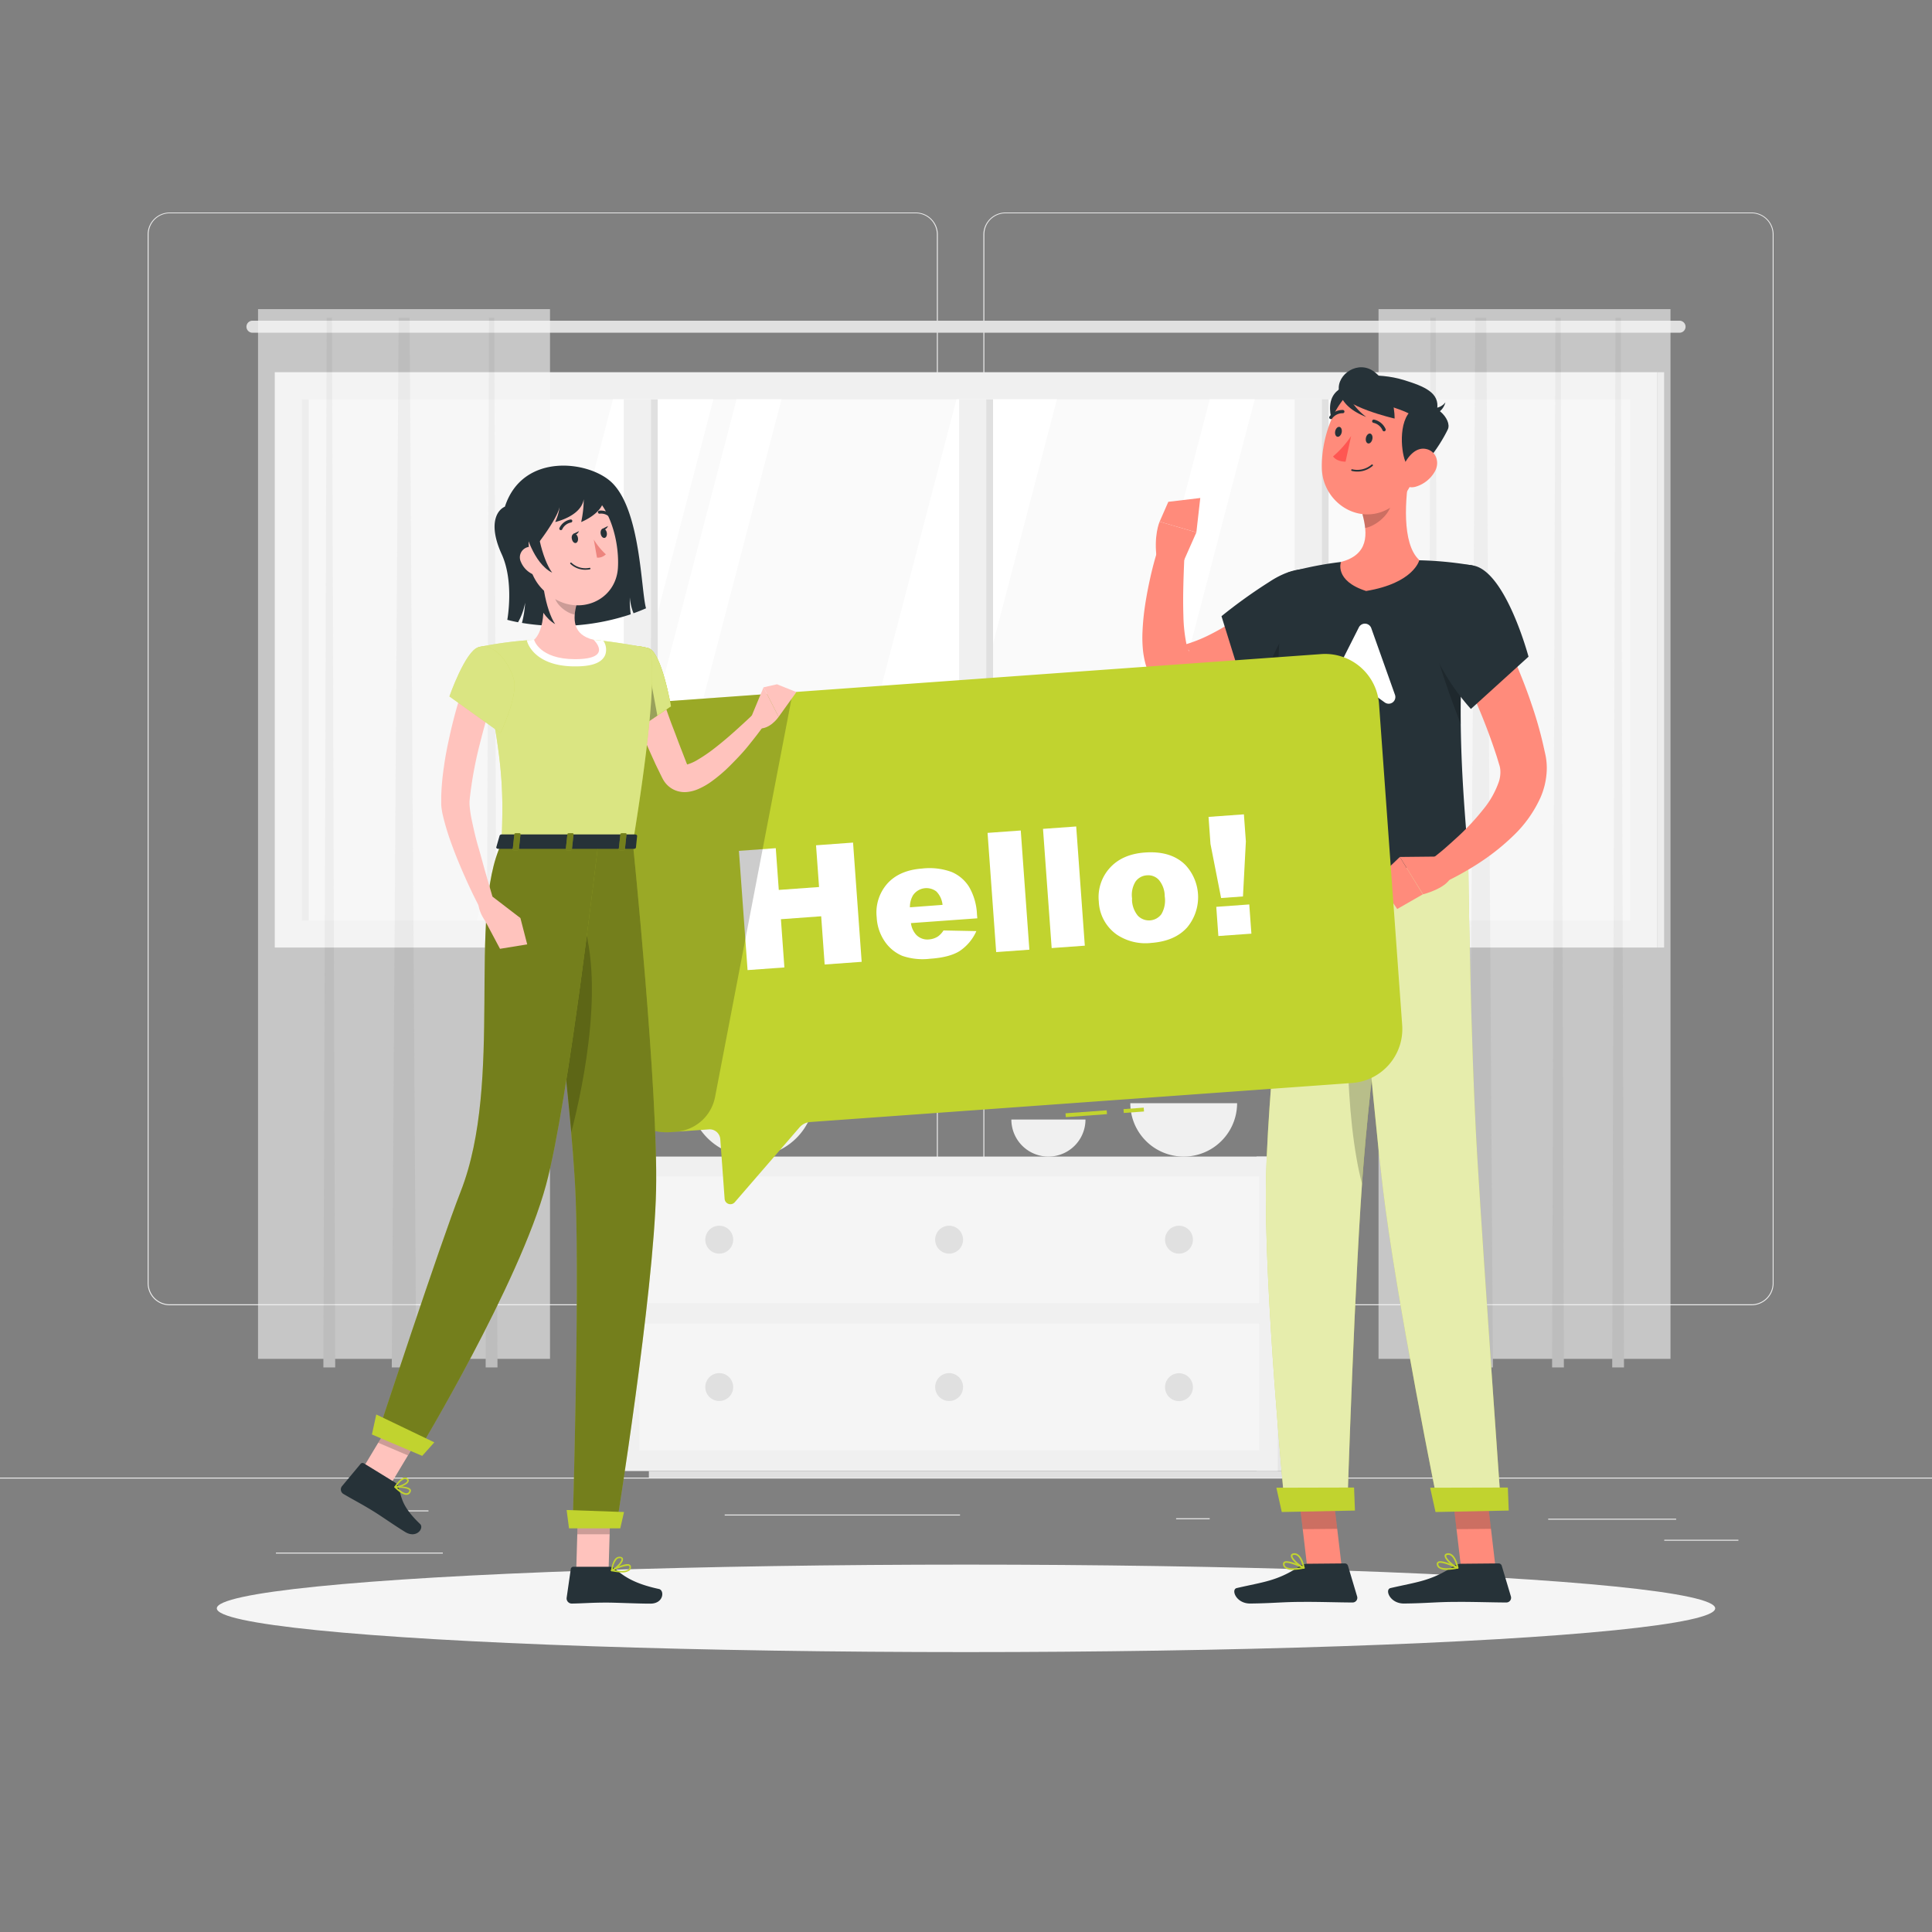 <svg xmlns="http://www.w3.org/2000/svg" viewBox="0 0 500 500"><rect x="0" y="0" width="500" height="500" fill="#808080" stroke="none"/><g id="freepik--background-complete--inject-5"><rect y="382.4" width="500" height="0.25" style="fill:#ebebeb"></rect><rect x="400.67" y="393.04" width="33.12" height="0.25" style="fill:#ebebeb"></rect><rect x="304.38" y="392.92" width="8.69" height="0.25" style="fill:#ebebeb"></rect><rect x="430.71" y="398.49" width="19.19" height="0.25" style="fill:#ebebeb"></rect><rect x="71.41" y="401.81" width="43.19" height="0.25" style="fill:#ebebeb"></rect><rect x="104.56" y="390.89" width="6.33" height="0.25" style="fill:#ebebeb"></rect><rect x="187.55" y="391.96" width="60.9" height="0.25" style="fill:#ebebeb"></rect><path d="M237,337.8H43.91a5.71,5.71,0,0,1-5.7-5.71V60.66A5.71,5.71,0,0,1,43.91,55H237a5.71,5.71,0,0,1,5.71,5.71V332.09A5.71,5.71,0,0,1,237,337.8ZM43.91,55.2a5.46,5.46,0,0,0-5.45,5.46V332.09a5.46,5.46,0,0,0,5.45,5.46H237a5.47,5.47,0,0,0,5.46-5.46V60.66A5.47,5.47,0,0,0,237,55.2Z" style="fill:#ebebeb"></path><path d="M453.31,337.8H260.21a5.72,5.72,0,0,1-5.71-5.71V60.66A5.72,5.72,0,0,1,260.21,55h193.1A5.71,5.71,0,0,1,459,60.66V332.09A5.71,5.71,0,0,1,453.31,337.8ZM260.21,55.2a5.47,5.47,0,0,0-5.46,5.46V332.09a5.47,5.47,0,0,0,5.46,5.46h193.1a5.47,5.47,0,0,0,5.46-5.46V60.66a5.47,5.47,0,0,0-5.46-5.46Z" style="fill:#ebebeb"></path><rect x="71.11" y="96.33" width="357.78" height="148.89" style="fill:#f0f0f0"></rect><rect x="182.56" y="-1.11" width="134.89" height="343.78" transform="translate(420.78 -79.22) rotate(90)" style="fill:#fafafa"></rect><polygon points="123.37 238.22 158.63 103.33 184.63 103.33 149.37 238.22 123.37 238.22" style="fill:#fff"></polygon><polygon points="155.37 238.22 190.63 103.33 202.26 103.33 167 238.22 155.37 238.22" style="fill:#fff"></polygon><polygon points="212.27 238.22 247.54 103.33 273.54 103.33 238.27 238.22 212.27 238.22" style="fill:#fff"></polygon><polygon points="277.83 238.22 313.09 103.33 324.73 103.33 289.46 238.22 277.83 238.22" style="fill:#fff"></polygon><rect x="101.88" y="169.89" width="134.89" height="1.78" transform="translate(340.1 1.46) rotate(90)" style="fill:#e0e0e0"></rect><rect x="11.56" y="169.89" width="134.89" height="1.78" transform="translate(249.78 91.78) rotate(90)" style="fill:#e0e0e0"></rect><rect x="97.49" y="167.28" width="134.89" height="7" transform="translate(335.71 5.85) rotate(90)" style="fill:#f0f0f0"></rect><rect x="188.67" y="169.89" width="134.89" height="1.78" transform="translate(426.89 -85.33) rotate(90)" style="fill:#e0e0e0"></rect><rect x="184.28" y="167.28" width="134.89" height="7" transform="translate(422.5 -80.94) rotate(90)" style="fill:#f0f0f0"></rect><rect x="275.5" y="169.89" width="134.89" height="1.78" transform="translate(513.72 -172.17) rotate(90)" style="fill:#e0e0e0"></rect><rect x="271.11" y="167.28" width="134.89" height="7" transform="translate(509.33 -167.78) rotate(90)" style="fill:#f0f0f0"></rect><rect x="355.33" y="169.89" width="148.89" height="1.78" transform="translate(600.56 -259) rotate(90)" style="fill:#e0e0e0"></rect><path d="M434.67,86.11H65.33a1.56,1.56,0,0,1-1.55-1.55h0A1.56,1.56,0,0,1,65.33,83H434.67a1.56,1.56,0,0,1,1.55,1.56h0A1.56,1.56,0,0,1,434.67,86.11Z" style="fill:#e0e0e0"></path><g style="opacity:0.6"><rect x="66.78" y="80" width="75.56" height="271.67" style="fill:#f5f5f5"></rect><polygon points="107.72 353.89 101.39 353.89 103.17 82.22 106 82.22 107.72 353.89" style="fill:#e6e6e6"></polygon><polygon points="86.75 353.89 83.69 353.89 84.55 82.22 85.92 82.22 86.75 353.89" style="fill:#e6e6e6"></polygon><polygon points="128.75 353.89 125.69 353.89 126.55 82.22 127.92 82.22 128.75 353.89" style="fill:#e6e6e6"></polygon></g><g style="opacity:0.6"><rect x="356.76" y="80" width="75.56" height="271.67" style="fill:#f5f5f5"></rect><polygon points="386.37 353.89 380.04 353.89 381.82 82.22 384.65 82.22 386.37 353.89" style="fill:#e6e6e6"></polygon><polygon points="372.4 353.89 369.35 353.89 370.2 82.22 371.57 82.22 372.4 353.89" style="fill:#e6e6e6"></polygon><polygon points="404.73 353.89 401.68 353.89 402.54 82.22 403.9 82.22 404.73 353.89" style="fill:#e6e6e6"></polygon><polygon points="420.29 353.89 417.24 353.89 418.09 82.22 419.46 82.22 420.29 353.89" style="fill:#e6e6e6"></polygon></g><rect x="325.22" y="299.32" width="14.2" height="81.38" transform="translate(664.63 680.02) rotate(180)" style="fill:#e6e6e6"></rect><rect x="160.58" y="299.32" width="170.09" height="81.38" transform="translate(491.26 680.02) rotate(180)" style="fill:#f0f0f0"></rect><polygon points="326.86 380.7 321.74 380.7 167.93 380.7 167.93 382.4 321.74 382.4 326.86 382.4 332.07 382.4 332.07 380.7 326.86 380.7" style="fill:#e0e0e0"></polygon><rect x="165.43" y="304.41" width="160.39" height="32.84" transform="translate(491.26 641.66) rotate(180)" style="fill:#fafafa;opacity:0.5"></rect><rect x="165.43" y="342.55" width="160.39" height="32.84" transform="translate(491.26 717.94) rotate(180)" style="fill:#fafafa;opacity:0.5"></rect><path d="M189.75,320.83a3.61,3.61,0,1,1-3.61-3.61A3.61,3.61,0,0,1,189.75,320.83Z" style="fill:#e0e0e0"></path><path d="M308.73,320.83a3.61,3.61,0,1,1-3.61-3.61A3.61,3.61,0,0,1,308.73,320.83Z" style="fill:#e0e0e0"></path><circle cx="186.14" cy="358.97" r="3.61" style="fill:#e0e0e0"></circle><path d="M308.73,359a3.61,3.61,0,1,1-3.61-3.61A3.61,3.61,0,0,1,308.73,359Z" style="fill:#e0e0e0"></path><path d="M249.24,320.83a3.61,3.61,0,1,1-3.61-3.61A3.61,3.61,0,0,1,249.24,320.83Z" style="fill:#e0e0e0"></path><circle cx="245.63" cy="358.97" r="3.61" style="fill:#e0e0e0"></circle><path d="M320.16,285.5a13.82,13.82,0,0,1-27.64,0Z" style="fill:#f0f0f0"></path><path d="M210.89,283a16.29,16.29,0,0,1-32.58,0Z" style="fill:#f0f0f0"></path><path d="M280.92,289.73a9.59,9.59,0,1,1-19.18,0Z" style="fill:#f0f0f0"></path></g><g id="freepik--Shadow--inject-5"><ellipse id="freepik--path--inject-5" cx="250" cy="416.24" rx="193.89" ry="11.32" style="fill:#f5f5f5"></ellipse></g><g id="freepik--character-2--inject-5"><path d="M348.15,115.36c-2.13-2.13-6.23-10.2-2.3-14s7.43-.35,7.7,1.5S353.1,120.3,348.15,115.36Z" style="fill:#263238"></path><polygon points="347.25 405.65 338.32 405.73 335.89 385.09 344.81 385.01 347.25 405.65" style="fill:#ff8b7b"></polygon><path d="M338.31,404.7l9.74-.09a.85.85,0,0,1,.8.6l2.36,7.91a1.21,1.21,0,0,1-1.17,1.6c-3.51,0-8.61-.19-13-.15-5.16,0-7.46.36-13.52.42-3.66,0-5-3.66-3.45-4,6.87-1.59,10.42-1.8,16.17-5.57A3.83,3.83,0,0,1,338.31,404.7Z" style="fill:#263238"></path><polygon points="335.89 385.1 337.15 395.74 346.07 395.66 344.82 385.02 335.89 385.1" style="opacity:0.2"></polygon><path d="M334.62,406.29a13.89,13.89,0,0,0,2.86-.35.2.2,0,0,0,.17-.18.21.21,0,0,0-.12-.21c-.42-.21-4.17-2-5.2-1.37a.65.65,0,0,0-.3.57,1.25,1.25,0,0,0,.48,1A3.41,3.41,0,0,0,334.62,406.29Zm2.14-.64c-1.93.34-3.4.27-4-.21a.81.81,0,0,1-.31-.69.21.21,0,0,1,.1-.21C333.11,404.2,335.23,405,336.76,405.65Z" style="fill:#C1D32F"></path><path d="M337.44,406a.24.24,0,0,0,.13-.05.19.19,0,0,0,.07-.2c0-.16-.7-4-2.82-3.76-.56.06-.72.35-.75.57-.15,1,2.14,2.94,3.28,3.42Zm-2.44-3.6c1.28,0,1.92,2.09,2.14,3-1.18-.66-2.74-2.18-2.65-2.78,0,0,0-.17.38-.21Z" style="fill:#C1D32F"></path><path d="M340.94,160.43l-.92,1-.86.85c-.57.56-1.16,1.09-1.75,1.61q-1.76,1.58-3.6,3a70,70,0,0,1-7.8,5.38c-1.37.81-2.78,1.58-4.21,2.31s-2.94,1.36-4.46,2a44.75,44.75,0,0,1-9.68,2.65l-.74.11a11,11,0,0,1-1.45.09,9,9,0,0,1-3.25-.64,8.85,8.85,0,0,1-2.77-1.77,10.13,10.13,0,0,1-1.66-2.06,13.57,13.57,0,0,1-1.43-3.51,21.61,21.61,0,0,1-.53-2.9,32.76,32.76,0,0,1-.15-5.09c.07-1.62.2-3.18.38-4.71.38-3.07.92-6,1.58-9s1.41-5.77,2.38-8.67l6.57,1.3c-.24,5.62-.51,11.38-.33,16.82a40.71,40.71,0,0,0,.8,7.52,8.3,8.3,0,0,0,.41,1.34c.14.34.31.55.3.46a1.06,1.06,0,0,0-.27-.4,3.05,3.05,0,0,0-.94-.62,3.57,3.57,0,0,0-1.13-.27c-.18,0-.26,0-.37,0l.11,0,.21-.06a37.75,37.75,0,0,0,6.88-2.5,59.41,59.41,0,0,0,6.69-3.78c2.17-1.44,4.31-3,6.37-4.65,1-.82,2.05-1.68,3-2.55l1.46-1.32.7-.65.61-.58Z" style="fill:#ff8b7b"></path><path d="M346.23,156.9c-.34-9.43-8.08-12.71-17.78-6.28a132.1,132.1,0,0,0-12.33,8.85l6.27,20.14s12-3.81,18.94-11.29C346,163.24,346.35,160.11,346.23,156.9Z" style="fill:#263238"></path><path d="M334.42,160.92s-5.79,8.28-7.84,17.08a56.71,56.71,0,0,0,8.2-4.32Z" style="opacity:0.2"></path><path d="M306.26,145.37l3.36-7.59L300.11,135s-1.63,3.63-.7,9.86Z" style="fill:#ff8b7b"></path><polygon points="310.63 128.88 302.36 129.87 300.11 135 309.62 137.78 310.63 128.88" style="fill:#ff8b7b"></polygon><path d="M334.48,225.26s-6.14,51.46-6.82,79c-.7,28.61,4.91,86.32,4.91,86.32l16.11-.34s1.94-61.78,4.28-90.09c2.54-30.86,8.94-75.45,8.94-75.45Z" style="fill:#C1D32F"></path><path d="M334.48,225.26s-6.14,51.46-6.82,79c-.7,28.61,4.91,86.32,4.91,86.32l16.11-.34s1.94-61.78,4.28-90.09c2.54-30.86,8.94-75.45,8.94-75.45Z" style="fill:#fff;opacity:0.6"></path><path d="M353.67,239.83c-7.2,15.87-5.27,51.32-1.18,66.52.15-2.21.31-4.3.47-6.23,1.67-20.34,5-46.63,7.11-62.2C358.11,235.08,355.92,234.86,353.67,239.83Z" style="opacity:0.2"></path><polygon points="350.66 390.93 331.72 391.31 330.32 385.02 350.43 384.97 350.66 390.93" style="fill:#C1D32F"></polygon><polygon points="387.04 405.65 378.12 405.73 375.69 385.09 384.61 385.01 387.04 405.65" style="fill:#ff8b7b"></polygon><path d="M378.1,404.7l9.75-.09a.86.86,0,0,1,.8.6l2.36,7.91a1.22,1.22,0,0,1-1.17,1.6c-3.52,0-8.61-.19-13-.15-5.16,0-7.47.36-13.52.42-3.66,0-5-3.66-3.45-4,6.86-1.59,10.41-1.8,16.17-5.57A3.8,3.8,0,0,1,378.1,404.7Z" style="fill:#263238"></path><polygon points="375.69 385.1 376.94 395.74 385.87 395.66 384.62 385.02 375.69 385.1" style="opacity:0.2"></polygon><path d="M374.42,406.29a14.07,14.07,0,0,0,2.86-.35.19.19,0,0,0,.16-.18.2.2,0,0,0-.11-.21c-.43-.21-4.18-2-5.2-1.37a.63.63,0,0,0-.3.57,1.27,1.27,0,0,0,.47,1A3.46,3.46,0,0,0,374.42,406.29Zm2.14-.64c-1.93.34-3.4.27-4-.21a.85.85,0,0,1-.32-.69.21.21,0,0,1,.1-.21C372.9,404.2,375,405,376.56,405.65Z" style="fill:#C1D32F"></path><path d="M377.23,406a.22.22,0,0,0,.21-.25c0-.16-.7-4-2.82-3.76-.56.06-.72.35-.76.57-.14,1,2.15,2.94,3.29,3.42Zm-2.43-3.6c1.27,0,1.92,2.09,2.14,3-1.18-.66-2.75-2.18-2.66-2.78,0,0,0-.17.38-.21Z" style="fill:#C1D32F"></path><path d="M350.2,224.92s4.45,55.37,7.7,82.69c3.37,28.42,14.47,82.94,14.47,82.94l16.11-.34s-4.42-61.9-6.13-90.26C380.48,269,380,224.24,380,224.24Z" style="fill:#C1D32F"></path><path d="M350.2,224.92s4.45,55.37,7.7,82.69c3.37,28.42,14.47,82.94,14.47,82.94l16.11-.34s-4.42-61.9-6.13-90.26C380.48,269,380,224.24,380,224.24Z" style="fill:#fff;opacity:0.6"></path><polygon points="390.46 390.93 371.51 391.31 370.12 385.02 390.23 384.97 390.46 390.93" style="fill:#C1D32F"></polygon><path d="M333.37,148.15s-6.59,24.46,1.11,77.11c14.38-.31,38.53-.87,45.52-1,.18-7.33-5.23-43.27,1.1-77.92A93.57,93.57,0,0,0,367.32,145a174.4,174.4,0,0,0-20.28.44A89.49,89.49,0,0,0,333.37,148.15Z" style="fill:#263238"></path><path d="M378.34,171l-7.45-6.17c.49,4.82,4.85,16.63,7.15,22.61C378,182.2,378.05,176.67,378.34,171Z" style="opacity:0.2"></path><path d="M351.69,162.33l-8.13,16.09a1.79,1.79,0,0,0,2.42,2.4l5.31-2.92a1.75,1.75,0,0,1,1.85.12l5.23,3.77a1.73,1.73,0,0,0,2.64-2l-6.11-17.18A1.75,1.75,0,0,0,351.69,162.33Z" style="fill:#fff"></path><path d="M364.82,122.16c-1.14,6.56-2.16,18.54,2.5,22.79,0,0-1.36,5.94-13.77,8-8.34-2.68-6.51-7.52-6.51-7.52,7.24-1.9,6.93-7.29,5.56-12.33Z" style="fill:#ff8b7b"></path><path d="M359.84,126.61l-7.24,6.44a21.06,21.06,0,0,1,.7,3.59c2.78-.46,6.53-3.6,6.76-6.51A9.73,9.73,0,0,0,359.84,126.61Z" style="opacity:0.2"></path><path d="M368.79,114.09c-2.41,8.52-3.38,13.63-8.7,17.12-8,5.24-17.81-1-18-10.09-.18-8.16,3.78-20.73,13-22.33A12.08,12.08,0,0,1,368.79,114.09Z" style="fill:#ff8b7b"></path><path d="M363.66,119.31c-1.12-2.72-1.93-11.68,2.74-13.88s9.52,3.17,8.29,5.71C372.8,115.08,366.26,125.61,363.66,119.31Z" style="fill:#263238"></path><path d="M366.45,108.59c-1.15-3-14.86-4.7-16.78-7.93-2.28-3.84,7.07-4.3,13.5-2.35,5.65,1.72,9.42,3.38,8.76,7.58C371.56,108.27,366.45,108.59,366.45,108.59Z" style="fill:#263238"></path><path d="M369.43,105.5s3,.82,4.64-1.38C373.55,106.3,371,108.5,369.43,105.5Z" style="fill:#263238"></path><path d="M355.7,96.25c-4.12-3.2-9.73.56-9.2,4.73s14.42,7.34,14.42,7.34S361.17,100.5,355.7,96.25Z" style="fill:#263238"></path><path d="M346.51,101c.63,2.92,2.76,5.21,7.07,6.91a15.65,15.65,0,0,1-5.43-7.31Z" style="fill:#263238"></path><path d="M355.16,113.66c-.15.71-.64,1.2-1.1,1.1s-.71-.76-.56-1.46.65-1.19,1.11-1.09S355.32,113,355.16,113.66Z" style="fill:#263238"></path><path d="M347.22,111.94c-.16.7-.65,1.19-1.11,1.09s-.71-.75-.56-1.45.65-1.19,1.11-1.1S347.37,111.24,347.22,111.94Z" style="fill:#263238"></path><path d="M349.67,112.84a25.57,25.57,0,0,1-4.67,5.28c1,1.43,3.23,1.36,3.23,1.36Z" style="fill:#ff5652"></path><path d="M349.85,121.87h0a6,6,0,0,0,5.4-1.31.21.21,0,0,0,0-.3.22.22,0,0,0-.3,0,5.72,5.72,0,0,1-5,1.19.21.21,0,0,0-.09.42Z" style="fill:#263238"></path><path d="M358.11,111.62a.43.43,0,0,0,.48-.59,4.23,4.23,0,0,0-3-2.44.43.43,0,0,0-.48.36.42.42,0,0,0,.35.48h0a3.33,3.33,0,0,1,2.35,1.95A.43.43,0,0,0,358.11,111.62Z" style="fill:#263238"></path><path d="M344.32,108.45a.4.4,0,0,0,.43-.15,3.38,3.38,0,0,1,2.73-1.36.42.42,0,1,0,.08-.84,4.17,4.17,0,0,0-3.47,1.68.41.41,0,0,0,.07.59A.35.35,0,0,0,344.32,108.45Z" style="fill:#263238"></path><path d="M383.28,153.16c1.82,3.18,3.34,6.26,4.92,9.43s3,6.36,4.35,9.62,2.66,6.57,3.8,10a101.49,101.49,0,0,1,3,10.43l.61,2.73a16.6,16.6,0,0,1,.34,3.9,19.5,19.5,0,0,1-1.59,7.06,31.78,31.78,0,0,1-7.11,10,58.5,58.5,0,0,1-8.7,6.93c-1.51,1-3.07,1.92-4.64,2.8s-3.13,1.69-4.88,2.46l-3.32-5.81c1.21-1,2.54-2,3.78-3.08s2.45-2.18,3.65-3.28a62.08,62.08,0,0,0,6.43-6.95,23.2,23.2,0,0,0,4-7.14,8,8,0,0,0,.36-3,5.2,5.2,0,0,0-.23-1.2l-.68-2.24a157.78,157.78,0,0,0-7.2-18.21c-1.37-3-2.83-6-4.29-9s-3-6-4.49-8.85Z" style="fill:#ff8b7b"></path><path d="M381.44,146.39c8.34,1.8,14.14,23.56,14.14,23.56l-14.91,13.53a57.76,57.76,0,0,1-11-18C365.72,154.59,372.52,144.45,381.44,146.39Z" style="fill:#263238"></path><path d="M371.87,221.68l-9.59.1,6,9.67s6.83-1.69,7.44-5.12Z" style="fill:#ff8b7b"></path><polygon points="356.31 227.49 361.6 235.25 368.23 231.45 362.28 221.78 356.31 227.49" style="fill:#ff8b7b"></polygon><path d="M371.41,121.89a8.45,8.45,0,0,1-5,4.06c-2.84.83-4.29-1.7-3.53-4.39.69-2.42,3-5.77,5.84-5.42S372.68,119.48,371.41,121.89Z" style="fill:#ff8b7b"></path></g><g id="freepik--Hello--inject-5"><rect x="275.75" y="287.76" width="10.69" height="1" transform="translate(-20.1 21.07) rotate(-4.15)" style="fill:#C1D32F"></rect><rect x="290.77" y="286.87" width="5.25" height="1" transform="translate(-20.01 21.96) rotate(-4.15)" style="fill:#C1D32F"></rect><path d="M342,169.27,165.44,182a14,14,0,0,0-12.88,14.89l6,83.22A14,14,0,0,0,173.47,293l10-.72a2.75,2.75,0,0,1,2.94,2.54l1.12,15.42a1.5,1.5,0,0,0,2.64.88l16.74-19.35a4.07,4.07,0,0,1,2.77-1.39L350,280.27a14,14,0,0,0,12.89-14.89l-6-83.22A14,14,0,0,0,342,169.27Z" style="fill:#C1D32F"></path><path d="M191.23,220.2l9.54-.69.78,10.8,10.42-.75-.78-10.8,9.58-.7L223,248.92l-9.58.69-.9-12.48-10.42.76.9,12.48-9.53.69Z" style="fill:#fff"></path><path d="M165.44,182a14,14,0,0,0-12.88,14.89l6,83.22A14,14,0,0,0,173.47,293l1.47-.11a11.12,11.12,0,0,0,10.12-9l20.11-104.76Z" style="opacity:0.2"></path><path d="M252.93,237.66l-17.18,1.24a5.52,5.52,0,0,0,1.34,3,4,4,0,0,0,3.34,1.22,4.93,4.93,0,0,0,2.36-.8,5.69,5.69,0,0,0,1.39-1.52l8.5.17a12.08,12.08,0,0,1-4.33,5.16q-2.62,1.66-7.74,2a16.21,16.21,0,0,1-7.08-.75,10.32,10.32,0,0,1-4.51-3.67,12.06,12.06,0,0,1-2.13-6.29,11.28,11.28,0,0,1,2.74-8.73q3.12-3.48,9-3.91a16.61,16.61,0,0,1,7.68.9,9.86,9.86,0,0,1,4.53,3.91,15.51,15.51,0,0,1,2,7.07Zm-9-3.48a5.75,5.75,0,0,0-1.59-3.46,4.21,4.21,0,0,0-6.07,1,6,6,0,0,0-.78,3.09Z" style="fill:#fff"></path><path d="M255.58,215.55l8.59-.62,2.23,30.85-8.59.62Z" style="fill:#fff"></path><path d="M269.93,214.51l8.59-.62,2.23,30.85-8.58.62Z" style="fill:#fff"></path><path d="M284.37,233.31a11.21,11.21,0,0,1,2.84-8.68q3.21-3.57,9.09-4,6.7-.48,10.42,3.16a12.21,12.21,0,0,1,.51,16.23q-3.18,3.54-9.22,4a13.34,13.34,0,0,1-8.92-2.1A11,11,0,0,1,284.37,233.31Zm8.59-.64a6.7,6.7,0,0,0,1.53,4.33,4,4,0,0,0,6.08-.42,7,7,0,0,0,.86-4.61,6.59,6.59,0,0,0-1.51-4.24,3.72,3.72,0,0,0-3.07-1.2,3.87,3.87,0,0,0-3,1.66A6.61,6.61,0,0,0,293,232.67Z" style="fill:#fff"></path><path d="M312.77,211.41l9.15-.66.51,7L321.68,232l-5.66.41-2.75-14Zm2,23.28,8.54-.62.55,7.56-8.55.61Z" style="fill:#fff"></path></g><g id="freepik--character-1--inject-5"><path d="M163,154.6a26.44,26.44,0,0,0,.23,4.38,58.62,58.62,0,0,1-28.15,2.23,25.73,25.73,0,0,0,.82-5.23,15.75,15.75,0,0,1-1.83,5.06c-1.78-.34-2.78-.63-2.78-.63s1.82-9.84-1.46-17-1.64-11.16.84-12.29c4.6-14.14,21.89-11.91,27.74-6.17,7.42,7.28,7.46,27.79,8.78,32.48-1.09.47-2.16.9-3.23,1.28A13.35,13.35,0,0,1,163,154.6Z" style="fill:#263238"></path><path d="M170.15,176.61l.9,2.85c.33,1,.66,2,1,2.95.67,2,1.37,4,2.12,5.92s1.47,3.94,2.25,5.9l1.16,3,.29.74.07.17v0s0,0,0,0a1.35,1.35,0,0,0-.42-.25c-.22-.08-.31,0-.17,0a2.41,2.41,0,0,0,.71-.11,10.88,10.88,0,0,0,2.24-1,40.76,40.76,0,0,0,4.88-3.34c1.62-1.26,3.21-2.61,4.77-4s3.13-2.84,4.64-4.26l3.07,2.6c-1.28,1.84-2.63,3.52-4,5.23s-2.91,3.31-4.49,4.9a39.35,39.35,0,0,1-5.29,4.52,18,18,0,0,1-3.47,1.9,9.59,9.59,0,0,1-2.42.62,6.55,6.55,0,0,1-3.32-.45,6.31,6.31,0,0,1-2.8-2.34c-.15-.23-.29-.46-.4-.67l-.27-.54-.36-.73c-.47-1-1-2-1.41-2.94-.91-2-1.82-4-2.65-6s-1.64-4.06-2.41-6.12c-.36-1-.72-2.09-1.06-3.14s-.67-2.08-1-3.31Z" style="fill:#ffc3bd"></path><path d="M167.78,167.73c3.45.88,5.86,15.06,5.86,15.06l-9.5,6.46s-9.1-14.31-6.45-18.1C160.45,167.21,162.75,166.45,167.78,167.73Z" style="fill:#C1D32F"></path><path d="M167.78,167.73c3.45.88,5.86,15.06,5.86,15.06l-9.5,6.46s-9.1-14.31-6.45-18.1C160.45,167.21,162.75,166.45,167.78,167.73Z" style="fill:#C1D32F"></path><path d="M167.78,167.73c3.45.88,5.86,15.06,5.86,15.06l-9.5,6.46s-9.1-14.31-6.45-18.1C160.45,167.21,162.75,166.45,167.78,167.73Z" style="fill:#fff;opacity:0.4"></path><polygon points="167.47 170.9 170.12 185.19 164.78 188.81 167.47 170.9" style="opacity:0.3"></polygon><path d="M194.43,185.52l3.17-7.64,3.91,7.64s-2.54,3.8-5.89,2.87Z" style="fill:#ffc3bd"></path><polygon points="201.09 177.09 206.11 179.11 201.51 185.52 197.59 177.88 201.09 177.09" style="fill:#ffc3bd"></polygon><polygon points="149.13 406.45 157.5 406.45 158.06 387.08 149.69 387.08 149.13 406.45" style="fill:#ffc3bd"></polygon><polygon points="93.01 381.5 100.7 384.78 110.77 368.02 103.07 364.74 93.01 381.5" style="fill:#ffc3bd"></polygon><path d="M102.18,383.64l-8-4.92a.66.66,0,0,0-.87.14l-4.81,5.77a1.35,1.35,0,0,0,.37,2c2.82,1.67,4.26,2.33,7.78,4.49,2.17,1.34,5.19,3.5,8.18,5.34s5-1,3.89-2.05c-4.85-4.63-4.71-6.83-5.62-9.57A2.15,2.15,0,0,0,102.18,383.64Z" style="fill:#263238"></path><path d="M157.78,405.48h-9.39a.67.67,0,0,0-.67.57l-1.07,7.44A1.33,1.33,0,0,0,148,415c3.28-.05,4.86-.25,9-.25,2.54,0,7.8.27,11.31.27s3.69-3.47,2.23-3.79c-6.55-1.41-9.13-3.35-11.34-5.2A2.17,2.17,0,0,0,157.78,405.48Z" style="fill:#263238"></path><polygon points="158.05 387.09 157.77 397.07 149.4 397.07 149.69 387.09 158.05 387.09" style="opacity:0.2"></polygon><polygon points="103.07 364.75 110.76 368.02 105.57 376.66 97.88 373.38 103.07 364.75" style="opacity:0.2"></polygon><path d="M167.78,167.73s4,1.4-4,50.47h-34c.57-13.82.59-22.34-6-50.71a100,100,0,0,1,14.42-1.9,107.26,107.26,0,0,1,15.43,0C160.27,166.19,167.78,167.73,167.78,167.73Z" style="fill:#C1D32F"></path><path d="M167.78,167.73s4,1.4-4,50.47h-34c.57-13.82.59-22.34-6-50.71a100,100,0,0,1,14.42-1.9,107.26,107.26,0,0,1,15.43,0C160.27,166.19,167.78,167.73,167.78,167.73Z" style="fill:#fff;opacity:0.4"></path><path d="M138.22,165.58a110.17,110.17,0,0,1,15.43,0c.83.08,1.68.17,2.52.27a4.12,4.12,0,0,1,.47,3.61c-1.09,2.69-5,3-7.84,3-10.51,0-12.29-6.14-12.36-6.4l-.1-.37Z" style="fill:#fff"></path><path d="M139.75,148.22c1,5,1.95,14.06-1.53,17.37,0,0,1.36,5,10.58,5,10.14,0,4.85-5,4.85-5-5.54-1.32-5.39-5.43-4.43-9.28Z" style="fill:#ffc3bd"></path><path d="M140.76,144.69c-1.19,3.93.46,13.23,2.91,16.83-4.83-2.77-6.46-11.21-6.46-11.21Z" style="fill:#263238"></path><path d="M143.61,151.52l5.61,4.78a14.72,14.72,0,0,0-.48,2.74c-2.11-.31-5-2.63-5.24-4.84A7.52,7.52,0,0,1,143.61,151.52Z" style="opacity:0.2"></path><path d="M135.17,139.36c1.94,8.07,2.58,11.53,7.44,15,7.31,5.21,16.8,1.07,17.31-7.42.46-7.64-2.78-19.55-11.33-21.39A11.32,11.32,0,0,0,135.17,139.36Z" style="fill:#ffc3bd"></path><path d="M163.79,218.2s6.59,64.42,6,89.92c-.57,26.52-10.29,87-10.29,87h-11.3s1.79-58.95.79-85c-1.09-28.4-10.11-91.94-10.11-91.94Z" style="fill:#C1D32F"></path><path d="M163.79,218.2s6.59,64.42,6,89.92c-.57,26.52-10.29,87-10.29,87h-11.3s1.79-58.95.79-85c-1.09-28.4-10.11-91.94-10.11-91.94Z" style="opacity:0.4"></path><polygon points="147.26 395.54 160.52 395.54 161.5 391.31 146.64 390.79 147.26 395.54" style="fill:#C1D32F"></polygon><path d="M149.14,234.23c8.34,16.78,1.67,47.39-1.28,58.78-1.51-17.1-4.06-38-6.05-53.37C143.07,231,145.29,226.49,149.14,234.23Z" style="opacity:0.2"></path><path d="M154.82,218.2s-7.7,67-13.51,88.47c-6.89,25.53-33.12,69-33.12,69L97.7,371.21s16.23-49.36,21.51-62.81c11.25-28.7,1.62-71.47,10.61-90.2Z" style="fill:#C1D32F"></path><path d="M154.82,218.2s-7.7,67-13.51,88.47c-6.89,25.53-33.12,69-33.12,69L97.7,371.21s16.23-49.36,21.51-62.81c11.25-28.7,1.62-71.47,10.61-90.2Z" style="opacity:0.4"></path><polygon points="96.25 371.24 109.27 376.78 112.4 373.28 97.38 366.07 96.25 371.24" style="fill:#C1D32F"></polygon><path d="M148,139.47c.12.66.56,1.14,1,1.06s.69-.68.57-1.34-.56-1.14-1-1.07S147.83,138.8,148,139.47Z" style="fill:#263238"></path><path d="M155.46,138.15c.11.66.56,1.14,1,1.06s.7-.68.58-1.34-.56-1.14-1-1.07S155.34,137.48,155.46,138.15Z" style="fill:#263238"></path><path d="M155.85,136.88l1.51-.75S156.76,137.52,155.85,136.88Z" style="fill:#263238"></path><path d="M153.67,139.64a17.88,17.88,0,0,0,3.12,3.82,2.92,2.92,0,0,1-2.29.86Z" style="fill:#ed847e"></path><path d="M151.49,147.45a6.57,6.57,0,0,0,1.13-.1.2.2,0,1,0-.07-.39,5.32,5.32,0,0,1-4.65-1.31.2.2,0,0,0-.28,0,.19.19,0,0,0,0,.28A5.54,5.54,0,0,0,151.49,147.45Z" style="fill:#263238"></path><path d="M138,134.63a59.14,59.14,0,0,0,1,6.33s5-6.33,5.83-9.72a14.23,14.23,0,0,1-1.15,3.86s6.73-1.47,7.39-5.91a28.24,28.24,0,0,1-.66,5.91s6.42-2.52,5.83-6.78-10.45-5.91-15-4.47-9,6.11-7.66,12.53,3.91,8.83,3.91,8.83S135.64,138.74,138,134.63Z" style="fill:#263238"></path><path d="M134.82,145.44a6.06,6.06,0,0,0,3.28,3.27c2,.8,3.19-.91,2.84-2.89-.31-1.79-1.72-4.35-3.79-4.31A2.73,2.73,0,0,0,134.82,145.44Z" style="fill:#ffc3bd"></path><path d="M139.21,131.55c-1,4,1.08,13.2,3.7,16.67-5-2.53-7-10.89-7-10.89Z" style="fill:#263238"></path><path d="M145.26,137.19a.4.4,0,0,0,.24-.2,3.15,3.15,0,0,1,2.26-1.76.41.41,0,0,0,.35-.44.39.39,0,0,0-.44-.35,3.93,3.93,0,0,0-2.88,2.19.4.4,0,0,0,.47.56Z" style="fill:#263238"></path><path d="M158.19,134.09a.35.35,0,0,0,.27-.11.4.4,0,0,0,0-.56,4,4,0,0,0-3.39-1.26.4.4,0,0,0-.32.47.4.4,0,0,0,.46.31,3.15,3.15,0,0,1,2.67,1A.4.4,0,0,0,158.19,134.09Z" style="fill:#263238"></path><path d="M127.93,179.36c-1.39,4.39-2.72,9-3.85,13.54a102.19,102.19,0,0,0-2.49,13.63l-.08.84c0,.27,0,.33,0,.57a13,13,0,0,0,.11,1.41,32.18,32.18,0,0,0,.55,3.26c.47,2.23,1,4.53,1.68,6.81s1.26,4.6,1.94,6.9l2,6.9-3.71,1.53c-2.28-4.36-4.26-8.8-6.11-13.38-.89-2.3-1.76-4.62-2.48-7.07-.36-1.22-.7-2.47-1-3.83a18.82,18.82,0,0,1-.3-2.18c0-.37,0-.92,0-1.25l0-1a65.39,65.39,0,0,1,.7-7.61c.33-2.5.82-4.94,1.35-7.37a122.63,122.63,0,0,1,4-14.37Z" style="fill:#ffc3bd"></path><path d="M123.8,167.49c-3.4,1-7.49,12.75-7.49,12.75l13.2,9.44s4.82-9.78,3.39-14.18C131.41,170.92,127.69,166.31,123.8,167.49Z" style="fill:#C1D32F"></path><path d="M123.8,167.49c-3.4,1-7.49,12.75-7.49,12.75l13.2,9.44s4.82-9.78,3.39-14.18C131.41,170.92,127.69,166.31,123.8,167.49Z" style="fill:#fff;opacity:0.4"></path><path d="M105.56,386.82a1.17,1.17,0,0,0,.71-.7.7.7,0,0,0,0-.68c-.6-.88-3.63-.81-4-.8a.2.2,0,0,0-.18.12.2.2,0,0,0,0,.21c.79.79,2.27,2.08,3.31,1.88ZM102.75,385c1.21,0,2.83.17,3.15.64a.29.29,0,0,1,0,.3.78.78,0,0,1-.55.49C104.8,386.57,103.84,386,102.75,385Z" style="fill:#C1D32F"></path><path d="M103.64,384.79c.92-.29,1.9-.8,2.11-1.37a.7.7,0,0,0-.28-.82,1,1,0,0,0-.85-.21c-1.19.21-2.47,2.25-2.52,2.34a.2.2,0,0,0,0,.2.21.21,0,0,0,.17.1A4.81,4.81,0,0,0,103.64,384.79Zm.92-2,.13,0a.65.65,0,0,1,.54.13c.2.16.18.28.15.37-.2.55-1.72,1.21-2.73,1.34A4.93,4.93,0,0,1,104.56,382.81Z" style="fill:#C1D32F"></path><path d="M160.92,406.94a3.17,3.17,0,0,0,2-.51,1.13,1.13,0,0,0,.36-1,.64.64,0,0,0-.34-.52c-1-.56-4.35,1.14-4.73,1.33a.2.2,0,0,0,0,.37A13.51,13.51,0,0,0,160.92,406.94Zm1.49-1.73a.76.76,0,0,1,.37.07.25.25,0,0,1,.13.22.7.7,0,0,1-.22.63c-.51.46-1.89.54-3.74.23A10.81,10.81,0,0,1,162.41,405.21Z" style="fill:#C1D32F"></path><path d="M158.33,406.65l.08,0c1-.45,3-2.25,2.82-3.2,0-.23-.2-.5-.75-.56a1.44,1.44,0,0,0-1.1.34c-1,.88-1.24,3.13-1.25,3.22a.21.21,0,0,0,.09.18A.15.15,0,0,0,158.33,406.65Zm2-3.39h.12c.36,0,.39.19.39.23.1.57-1.24,2-2.26,2.61a4.59,4.59,0,0,1,1.07-2.58A1,1,0,0,1,160.32,403.26Z" style="fill:#C1D32F"></path><path d="M129.31,216.21l-.86,3c-.12.23.16.47.55.47H164c.31,0,.56-.15.58-.34l.31-3c0-.21-.25-.39-.58-.39H129.87A.63.63,0,0,0,129.31,216.21Z" style="fill:#263238"></path><path d="M133.93,220.05H133c-.18,0-.32-.09-.31-.21l.43-4c0-.11.18-.21.36-.21h.92c.19,0,.32.1.31.21l-.43,4C134.28,220,134.12,220.05,133.93,220.05Z" style="fill:#C1D32F"></path><path d="M133.93,220.05H133c-.18,0-.32-.09-.31-.21l.43-4c0-.11.18-.21.36-.21h.92c.19,0,.32.1.31.21l-.43,4C134.28,220,134.12,220.05,133.93,220.05Z" style="opacity:0.4"></path><path d="M161.36,220.05h-.92c-.18,0-.32-.09-.31-.21l.44-4c0-.11.17-.21.35-.21h.92c.19,0,.33.1.31.21l-.43,4C161.71,220,161.55,220.05,161.36,220.05Z" style="fill:#C1D32F"></path><path d="M161.36,220.05h-.92c-.18,0-.32-.09-.31-.21l.44-4c0-.11.17-.21.35-.21h.92c.19,0,.33.1.31.21l-.43,4C161.71,220,161.55,220.05,161.36,220.05Z" style="opacity:0.4"></path><path d="M147.65,220.05h-.92c-.19,0-.33-.09-.31-.21l.43-4c0-.11.17-.21.36-.21h.92c.18,0,.32.1.31.21l-.43,4C148,220,147.83,220.05,147.65,220.05Z" style="fill:#C1D32F"></path><path d="M147.65,220.05h-.92c-.19,0-.33-.09-.31-.21l.43-4c0-.11.17-.21.36-.21h.92c.18,0,.32.1.31.21l-.43,4C148,220,147.83,220.05,147.65,220.05Z" style="opacity:0.4"></path><path d="M148.34,138.19l1.51-.74S149.25,138.84,148.34,138.19Z" style="fill:#263238"></path><path d="M127.51,232.09l7.17,5.5-8.31,1.83s-3.53-4-2.31-7.3Z" style="fill:#ffc3bd"></path><polygon points="136.44 244.4 129.4 245.55 125.56 238.33 134.68 237.59 136.44 244.4" style="fill:#ffc3bd"></polygon></g></svg>